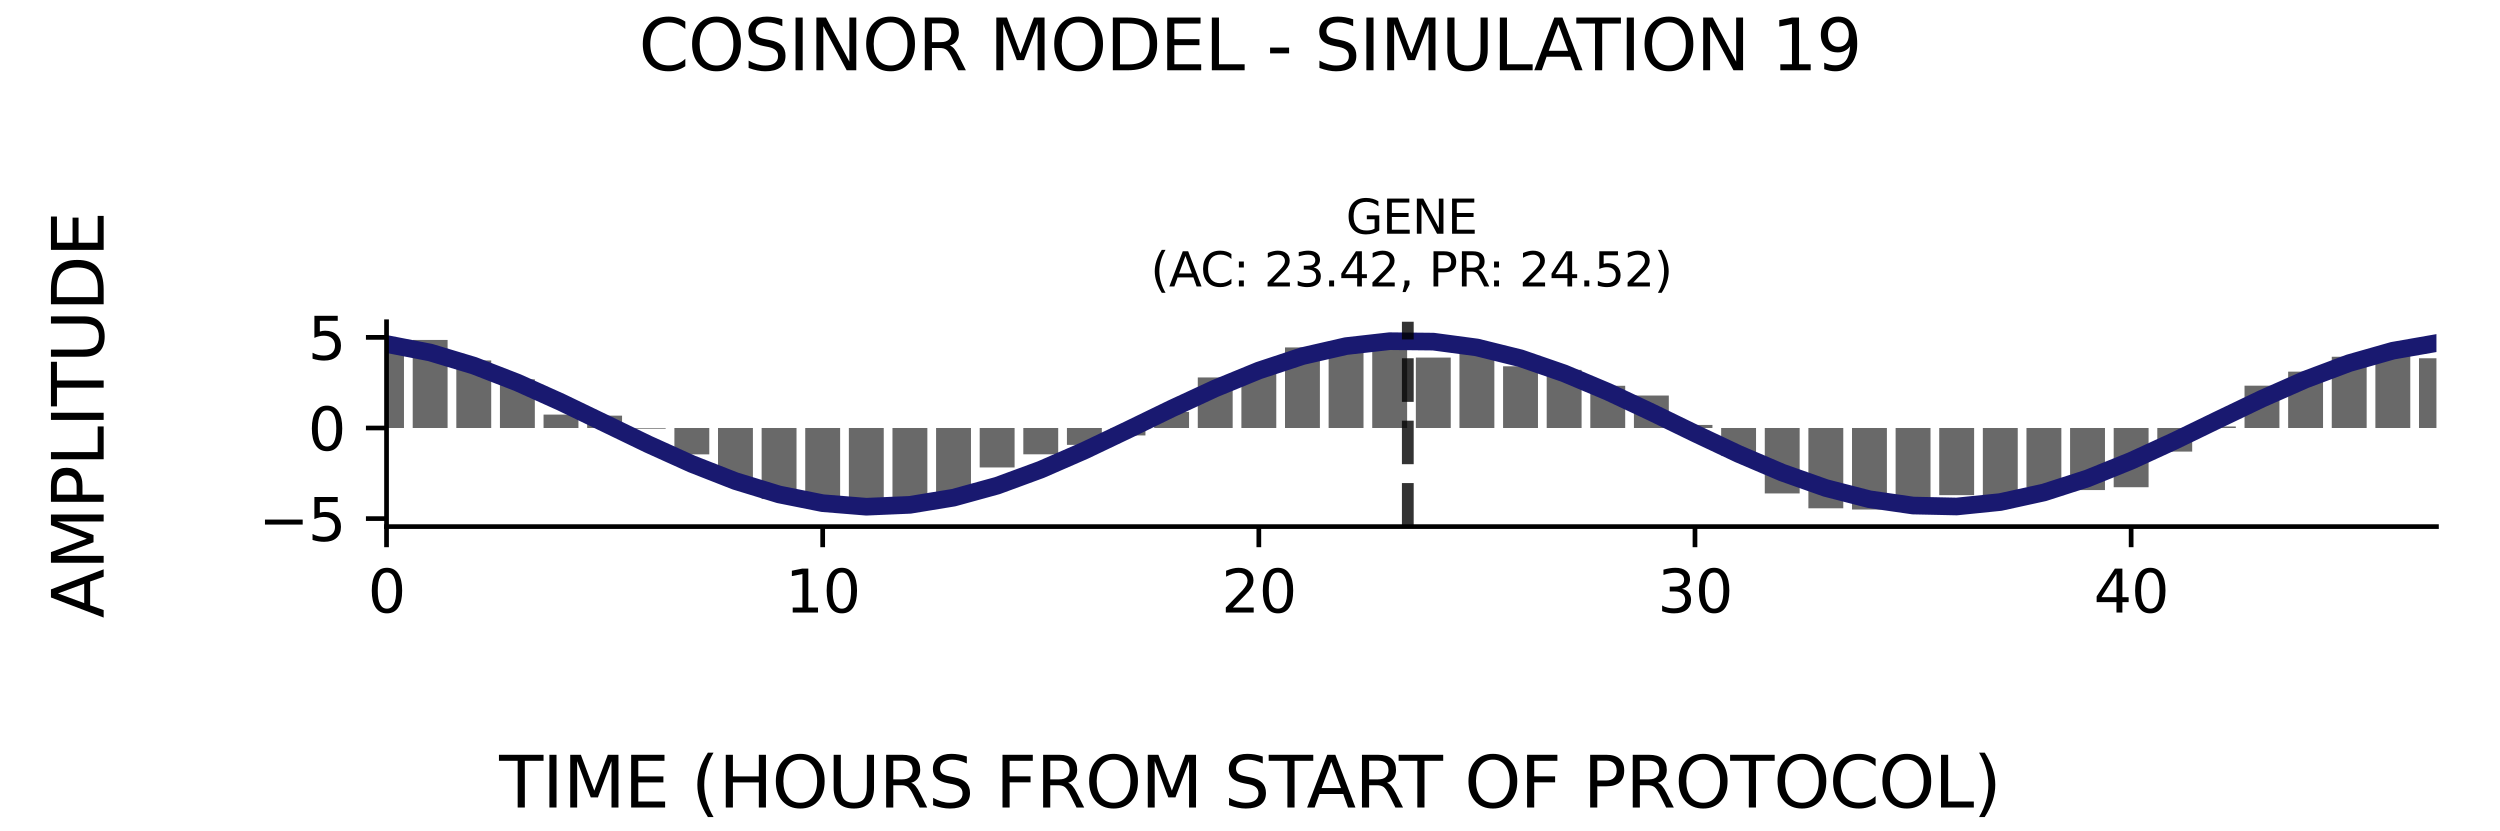 <?xml version="1.0" encoding="utf-8" standalone="no"?>
<!DOCTYPE svg PUBLIC "-//W3C//DTD SVG 1.1//EN"
  "http://www.w3.org/Graphics/SVG/1.1/DTD/svg11.dtd">
<svg xmlns:xlink="http://www.w3.org/1999/xlink" width="424.8pt" height="141.12pt" viewBox="0 0 424.8 141.12" xmlns="http://www.w3.org/2000/svg" version="1.1">
 <defs>
  <style type="text/css">*{stroke-linejoin: round; stroke-linecap: butt}</style>
 </defs>
 <g id="figure_1">
  <g id="patch_1">
   <path d="M 0 141.12 
L 424.8 141.12 
L 424.8 0 
L 0 0 
z
" style="fill: #ffffff"/>
  </g>
  <g id="axes_1">
   <g id="patch_2">
    <path d="M 65.68 89.48 
L 414 89.48 
L 414 54.672 
L 65.68 54.672 
z
" style="fill: #ffffff"/>
   </g>
   <g id="patch_3">
    <path d="M 62.716 72.725 
L 68.644 72.725 
L 68.644 59.509 
L 62.716 59.509 
z
" clip-path="url(#p667e92b879)" style="fill: #696969"/>
   </g>
   <g id="patch_4">
    <path d="M 70.127 72.725 
L 76.055 72.725 
L 76.055 57.762 
L 70.127 57.762 
z
" clip-path="url(#p667e92b879)" style="fill: #696969"/>
   </g>
   <g id="patch_5">
    <path d="M 77.538 72.725 
L 83.467 72.725 
L 83.467 61.246 
L 77.538 61.246 
z
" clip-path="url(#p667e92b879)" style="fill: #696969"/>
   </g>
   <g id="patch_6">
    <path d="M 84.949 72.725 
L 90.878 72.725 
L 90.878 64.453 
L 84.949 64.453 
z
" clip-path="url(#p667e92b879)" style="fill: #696969"/>
   </g>
   <g id="patch_7">
    <path d="M 92.36 72.725 
L 98.289 72.725 
L 98.289 70.448 
L 92.36 70.448 
z
" clip-path="url(#p667e92b879)" style="fill: #696969"/>
   </g>
   <g id="patch_8">
    <path d="M 99.771 72.725 
L 105.7 72.725 
L 105.7 70.627 
L 99.771 70.627 
z
" clip-path="url(#p667e92b879)" style="fill: #696969"/>
   </g>
   <g id="patch_9">
    <path d="M 107.182 72.725 
L 113.111 72.725 
L 113.111 72.845 
L 107.182 72.845 
z
" clip-path="url(#p667e92b879)" style="fill: #696969"/>
   </g>
   <g id="patch_10">
    <path d="M 114.593 72.725 
L 120.522 72.725 
L 120.522 77.205 
L 114.593 77.205 
z
" clip-path="url(#p667e92b879)" style="fill: #696969"/>
   </g>
   <g id="patch_11">
    <path d="M 122.004 72.725 
L 127.933 72.725 
L 127.933 81.95 
L 122.004 81.95 
z
" clip-path="url(#p667e92b879)" style="fill: #696969"/>
   </g>
   <g id="patch_12">
    <path d="M 129.415 72.725 
L 135.344 72.725 
L 135.344 84.794 
L 129.415 84.794 
z
" clip-path="url(#p667e92b879)" style="fill: #696969"/>
   </g>
   <g id="patch_13">
    <path d="M 136.826 72.725 
L 142.755 72.725 
L 142.755 85.337 
L 136.826 85.337 
z
" clip-path="url(#p667e92b879)" style="fill: #696969"/>
   </g>
   <g id="patch_14">
    <path d="M 144.237 72.725 
L 150.166 72.725 
L 150.166 86.416 
L 144.237 86.416 
z
" clip-path="url(#p667e92b879)" style="fill: #696969"/>
   </g>
   <g id="patch_15">
    <path d="M 151.648 72.725 
L 157.577 72.725 
L 157.577 85.937 
L 151.648 85.937 
z
" clip-path="url(#p667e92b879)" style="fill: #696969"/>
   </g>
   <g id="patch_16">
    <path d="M 159.059 72.725 
L 164.988 72.725 
L 164.988 84.342 
L 159.059 84.342 
z
" clip-path="url(#p667e92b879)" style="fill: #696969"/>
   </g>
   <g id="patch_17">
    <path d="M 166.47 72.725 
L 172.399 72.725 
L 172.399 79.43 
L 166.47 79.43 
z
" clip-path="url(#p667e92b879)" style="fill: #696969"/>
   </g>
   <g id="patch_18">
    <path d="M 173.882 72.725 
L 179.81 72.725 
L 179.81 77.196 
L 173.882 77.196 
z
" clip-path="url(#p667e92b879)" style="fill: #696969"/>
   </g>
   <g id="patch_19">
    <path d="M 181.293 72.725 
L 187.221 72.725 
L 187.221 75.594 
L 181.293 75.594 
z
" clip-path="url(#p667e92b879)" style="fill: #696969"/>
   </g>
   <g id="patch_20">
    <path d="M 188.704 72.725 
L 194.633 72.725 
L 194.633 73.988 
L 188.704 73.988 
z
" clip-path="url(#p667e92b879)" style="fill: #696969"/>
   </g>
   <g id="patch_21">
    <path d="M 196.115 72.725 
L 202.044 72.725 
L 202.044 69.99 
L 196.115 69.99 
z
" clip-path="url(#p667e92b879)" style="fill: #696969"/>
   </g>
   <g id="patch_22">
    <path d="M 203.526 72.725 
L 209.455 72.725 
L 209.455 64.136 
L 203.526 64.136 
z
" clip-path="url(#p667e92b879)" style="fill: #696969"/>
   </g>
   <g id="patch_23">
    <path d="M 210.937 72.725 
L 216.866 72.725 
L 216.866 63.115 
L 210.937 63.115 
z
" clip-path="url(#p667e92b879)" style="fill: #696969"/>
   </g>
   <g id="patch_24">
    <path d="M 218.348 72.725 
L 224.277 72.725 
L 224.277 59.036 
L 218.348 59.036 
z
" clip-path="url(#p667e92b879)" style="fill: #696969"/>
   </g>
   <g id="patch_25">
    <path d="M 225.759 72.725 
L 231.688 72.725 
L 231.688 59.924 
L 225.759 59.924 
z
" clip-path="url(#p667e92b879)" style="fill: #696969"/>
   </g>
   <g id="patch_26">
    <path d="M 233.17 72.725 
L 239.099 72.725 
L 239.099 57.573 
L 233.17 57.573 
z
" clip-path="url(#p667e92b879)" style="fill: #696969"/>
   </g>
   <g id="patch_27">
    <path d="M 240.581 72.725 
L 246.51 72.725 
L 246.51 60.759 
L 240.581 60.759 
z
" clip-path="url(#p667e92b879)" style="fill: #696969"/>
   </g>
   <g id="patch_28">
    <path d="M 247.992 72.725 
L 253.921 72.725 
L 253.921 59.794 
L 247.992 59.794 
z
" clip-path="url(#p667e92b879)" style="fill: #696969"/>
   </g>
   <g id="patch_29">
    <path d="M 255.403 72.725 
L 261.332 72.725 
L 261.332 62.241 
L 255.403 62.241 
z
" clip-path="url(#p667e92b879)" style="fill: #696969"/>
   </g>
   <g id="patch_30">
    <path d="M 262.814 72.725 
L 268.743 72.725 
L 268.743 62.851 
L 262.814 62.851 
z
" clip-path="url(#p667e92b879)" style="fill: #696969"/>
   </g>
   <g id="patch_31">
    <path d="M 270.225 72.725 
L 276.154 72.725 
L 276.154 65.552 
L 270.225 65.552 
z
" clip-path="url(#p667e92b879)" style="fill: #696969"/>
   </g>
   <g id="patch_32">
    <path d="M 277.636 72.725 
L 283.565 72.725 
L 283.565 67.208 
L 277.636 67.208 
z
" clip-path="url(#p667e92b879)" style="fill: #696969"/>
   </g>
   <g id="patch_33">
    <path d="M 285.047 72.725 
L 290.976 72.725 
L 290.976 72.206 
L 285.047 72.206 
z
" clip-path="url(#p667e92b879)" style="fill: #696969"/>
   </g>
   <g id="patch_34">
    <path d="M 292.459 72.725 
L 298.387 72.725 
L 298.387 77.416 
L 292.459 77.416 
z
" clip-path="url(#p667e92b879)" style="fill: #696969"/>
   </g>
   <g id="patch_35">
    <path d="M 299.87 72.725 
L 305.798 72.725 
L 305.798 83.845 
L 299.87 83.845 
z
" clip-path="url(#p667e92b879)" style="fill: #696969"/>
   </g>
   <g id="patch_36">
    <path d="M 307.281 72.725 
L 313.21 72.725 
L 313.21 86.37 
L 307.281 86.37 
z
" clip-path="url(#p667e92b879)" style="fill: #696969"/>
   </g>
   <g id="patch_37">
    <path d="M 314.692 72.725 
L 320.621 72.725 
L 320.621 86.579 
L 314.692 86.579 
z
" clip-path="url(#p667e92b879)" style="fill: #696969"/>
   </g>
   <g id="patch_38">
    <path d="M 322.103 72.725 
L 328.032 72.725 
L 328.032 86.193 
L 322.103 86.193 
z
" clip-path="url(#p667e92b879)" style="fill: #696969"/>
   </g>
   <g id="patch_39">
    <path d="M 329.514 72.725 
L 335.443 72.725 
L 335.443 84.135 
L 329.514 84.135 
z
" clip-path="url(#p667e92b879)" style="fill: #696969"/>
   </g>
   <g id="patch_40">
    <path d="M 336.925 72.725 
L 342.854 72.725 
L 342.854 84.196 
L 336.925 84.196 
z
" clip-path="url(#p667e92b879)" style="fill: #696969"/>
   </g>
   <g id="patch_41">
    <path d="M 344.336 72.725 
L 350.265 72.725 
L 350.265 82.827 
L 344.336 82.827 
z
" clip-path="url(#p667e92b879)" style="fill: #696969"/>
   </g>
   <g id="patch_42">
    <path d="M 351.747 72.725 
L 357.676 72.725 
L 357.676 83.272 
L 351.747 83.272 
z
" clip-path="url(#p667e92b879)" style="fill: #696969"/>
   </g>
   <g id="patch_43">
    <path d="M 359.158 72.725 
L 365.087 72.725 
L 365.087 82.789 
L 359.158 82.789 
z
" clip-path="url(#p667e92b879)" style="fill: #696969"/>
   </g>
   <g id="patch_44">
    <path d="M 366.569 72.725 
L 372.498 72.725 
L 372.498 76.735 
L 366.569 76.735 
z
" clip-path="url(#p667e92b879)" style="fill: #696969"/>
   </g>
   <g id="patch_45">
    <path d="M 373.98 72.725 
L 379.909 72.725 
L 379.909 72.469 
L 373.98 72.469 
z
" clip-path="url(#p667e92b879)" style="fill: #696969"/>
   </g>
   <g id="patch_46">
    <path d="M 381.391 72.725 
L 387.32 72.725 
L 387.32 65.535 
L 381.391 65.535 
z
" clip-path="url(#p667e92b879)" style="fill: #696969"/>
   </g>
   <g id="patch_47">
    <path d="M 388.802 72.725 
L 394.731 72.725 
L 394.731 63.15 
L 388.802 63.15 
z
" clip-path="url(#p667e92b879)" style="fill: #696969"/>
   </g>
   <g id="patch_48">
    <path d="M 396.213 72.725 
L 402.142 72.725 
L 402.142 60.621 
L 396.213 60.621 
z
" clip-path="url(#p667e92b879)" style="fill: #696969"/>
   </g>
   <g id="patch_49">
    <path d="M 403.625 72.725 
L 409.553 72.725 
L 409.553 60.324 
L 403.625 60.324 
z
" clip-path="url(#p667e92b879)" style="fill: #696969"/>
   </g>
   <g id="patch_50">
    <path d="M 411.036 72.725 
L 416.964 72.725 
L 416.964 60.877 
L 411.036 60.877 
z
" clip-path="url(#p667e92b879)" style="fill: #696969"/>
   </g>
   <g id="matplotlib.axis_1">
    <g id="xtick_1">
     <g id="line2d_1">
      <defs>
       <path id="m4fd80a7d48" d="M 0 0 
L 0 3.5 
" style="stroke: #000000; stroke-width: 0.8"/>
      </defs>
      <g>
       <use xlink:href="#m4fd80a7d48" x="65.68" y="89.48" style="stroke: #000000; stroke-width: 0.8"/>
      </g>
     </g>
     <g id="text_1">
      <!-- 0 -->
      <g transform="translate(62.499 104.078) scale(0.1 -0.1)">
       <defs>
        <path id="DejaVuSans-30" d="M 2034 4250 
Q 1547 4250 1301 3770 
Q 1056 3291 1056 2328 
Q 1056 1369 1301 889 
Q 1547 409 2034 409 
Q 2525 409 2770 889 
Q 3016 1369 3016 2328 
Q 3016 3291 2770 3770 
Q 2525 4250 2034 4250 
z
M 2034 4750 
Q 2819 4750 3233 4129 
Q 3647 3509 3647 2328 
Q 3647 1150 3233 529 
Q 2819 -91 2034 -91 
Q 1250 -91 836 529 
Q 422 1150 422 2328 
Q 422 3509 836 4129 
Q 1250 4750 2034 4750 
z
" transform="scale(0.016)"/>
       </defs>
       <use xlink:href="#DejaVuSans-30"/>
      </g>
     </g>
    </g>
    <g id="xtick_2">
     <g id="line2d_2">
      <g>
       <use xlink:href="#m4fd80a7d48" x="139.791" y="89.48" style="stroke: #000000; stroke-width: 0.8"/>
      </g>
     </g>
     <g id="text_2">
      <!-- 10 -->
      <g transform="translate(133.428 104.078) scale(0.1 -0.1)">
       <defs>
        <path id="DejaVuSans-31" d="M 794 531 
L 1825 531 
L 1825 4091 
L 703 3866 
L 703 4441 
L 1819 4666 
L 2450 4666 
L 2450 531 
L 3481 531 
L 3481 0 
L 794 0 
L 794 531 
z
" transform="scale(0.016)"/>
       </defs>
       <use xlink:href="#DejaVuSans-31"/>
       <use xlink:href="#DejaVuSans-30" x="63.623"/>
      </g>
     </g>
    </g>
    <g id="xtick_3">
     <g id="line2d_3">
      <g>
       <use xlink:href="#m4fd80a7d48" x="213.901" y="89.48" style="stroke: #000000; stroke-width: 0.8"/>
      </g>
     </g>
     <g id="text_3">
      <!-- 20 -->
      <g transform="translate(207.539 104.078) scale(0.1 -0.1)">
       <defs>
        <path id="DejaVuSans-32" d="M 1228 531 
L 3431 531 
L 3431 0 
L 469 0 
L 469 531 
Q 828 903 1448 1529 
Q 2069 2156 2228 2338 
Q 2531 2678 2651 2914 
Q 2772 3150 2772 3378 
Q 2772 3750 2511 3984 
Q 2250 4219 1831 4219 
Q 1534 4219 1204 4116 
Q 875 4013 500 3803 
L 500 4441 
Q 881 4594 1212 4672 
Q 1544 4750 1819 4750 
Q 2544 4750 2975 4387 
Q 3406 4025 3406 3419 
Q 3406 3131 3298 2873 
Q 3191 2616 2906 2266 
Q 2828 2175 2409 1742 
Q 1991 1309 1228 531 
z
" transform="scale(0.016)"/>
       </defs>
       <use xlink:href="#DejaVuSans-32"/>
       <use xlink:href="#DejaVuSans-30" x="63.623"/>
      </g>
     </g>
    </g>
    <g id="xtick_4">
     <g id="line2d_4">
      <g>
       <use xlink:href="#m4fd80a7d48" x="288.012" y="89.48" style="stroke: #000000; stroke-width: 0.8"/>
      </g>
     </g>
     <g id="text_4">
      <!-- 30 -->
      <g transform="translate(281.649 104.078) scale(0.1 -0.1)">
       <defs>
        <path id="DejaVuSans-33" d="M 2597 2516 
Q 3050 2419 3304 2112 
Q 3559 1806 3559 1356 
Q 3559 666 3084 287 
Q 2609 -91 1734 -91 
Q 1441 -91 1130 -33 
Q 819 25 488 141 
L 488 750 
Q 750 597 1062 519 
Q 1375 441 1716 441 
Q 2309 441 2620 675 
Q 2931 909 2931 1356 
Q 2931 1769 2642 2001 
Q 2353 2234 1838 2234 
L 1294 2234 
L 1294 2753 
L 1863 2753 
Q 2328 2753 2575 2939 
Q 2822 3125 2822 3475 
Q 2822 3834 2567 4026 
Q 2313 4219 1838 4219 
Q 1578 4219 1281 4162 
Q 984 4106 628 3988 
L 628 4550 
Q 988 4650 1302 4700 
Q 1616 4750 1894 4750 
Q 2613 4750 3031 4423 
Q 3450 4097 3450 3541 
Q 3450 3153 3228 2886 
Q 3006 2619 2597 2516 
z
" transform="scale(0.016)"/>
       </defs>
       <use xlink:href="#DejaVuSans-33"/>
       <use xlink:href="#DejaVuSans-30" x="63.623"/>
      </g>
     </g>
    </g>
    <g id="xtick_5">
     <g id="line2d_5">
      <g>
       <use xlink:href="#m4fd80a7d48" x="362.123" y="89.48" style="stroke: #000000; stroke-width: 0.8"/>
      </g>
     </g>
     <g id="text_5">
      <!-- 40 -->
      <g transform="translate(355.76 104.078) scale(0.1 -0.1)">
       <defs>
        <path id="DejaVuSans-34" d="M 2419 4116 
L 825 1625 
L 2419 1625 
L 2419 4116 
z
M 2253 4666 
L 3047 4666 
L 3047 1625 
L 3713 1625 
L 3713 1100 
L 3047 1100 
L 3047 0 
L 2419 0 
L 2419 1100 
L 313 1100 
L 313 1709 
L 2253 4666 
z
" transform="scale(0.016)"/>
       </defs>
       <use xlink:href="#DejaVuSans-34"/>
       <use xlink:href="#DejaVuSans-30" x="63.623"/>
      </g>
     </g>
    </g>
   </g>
   <g id="matplotlib.axis_2">
    <g id="ytick_1">
     <g id="line2d_6">
      <defs>
       <path id="m0a02d55f84" d="M 0 0 
L -3.5 0 
" style="stroke: #000000; stroke-width: 0.8"/>
      </defs>
      <g>
       <use xlink:href="#m0a02d55f84" x="65.68" y="88.122" style="stroke: #000000; stroke-width: 0.8"/>
      </g>
     </g>
     <g id="text_6">
      <!-- −5 -->
      <g transform="translate(43.938 91.921) scale(0.1 -0.1)">
       <defs>
        <path id="DejaVuSans-2212" d="M 678 2272 
L 4684 2272 
L 4684 1741 
L 678 1741 
L 678 2272 
z
" transform="scale(0.016)"/>
        <path id="DejaVuSans-35" d="M 691 4666 
L 3169 4666 
L 3169 4134 
L 1269 4134 
L 1269 2991 
Q 1406 3038 1543 3061 
Q 1681 3084 1819 3084 
Q 2600 3084 3056 2656 
Q 3513 2228 3513 1497 
Q 3513 744 3044 326 
Q 2575 -91 1722 -91 
Q 1428 -91 1123 -41 
Q 819 9 494 109 
L 494 744 
Q 775 591 1075 516 
Q 1375 441 1709 441 
Q 2250 441 2565 725 
Q 2881 1009 2881 1497 
Q 2881 1984 2565 2268 
Q 2250 2553 1709 2553 
Q 1456 2553 1204 2497 
Q 953 2441 691 2322 
L 691 4666 
z
" transform="scale(0.016)"/>
       </defs>
       <use xlink:href="#DejaVuSans-2212"/>
       <use xlink:href="#DejaVuSans-35" x="83.789"/>
      </g>
     </g>
    </g>
    <g id="ytick_2">
     <g id="line2d_7">
      <g>
       <use xlink:href="#m0a02d55f84" x="65.68" y="72.725" style="stroke: #000000; stroke-width: 0.8"/>
      </g>
     </g>
     <g id="text_7">
      <!-- 0 -->
      <g transform="translate(52.318 76.524) scale(0.1 -0.1)">
       <use xlink:href="#DejaVuSans-30"/>
      </g>
     </g>
    </g>
    <g id="ytick_3">
     <g id="line2d_8">
      <g>
       <use xlink:href="#m0a02d55f84" x="65.68" y="57.328" style="stroke: #000000; stroke-width: 0.8"/>
      </g>
     </g>
     <g id="text_8">
      <!-- 5 -->
      <g transform="translate(52.318 61.127) scale(0.1 -0.1)">
       <use xlink:href="#DejaVuSans-35"/>
      </g>
     </g>
    </g>
   </g>
   <g id="line2d_9">
    <path d="M 65.68 58.454 
L 73.091 59.895 
L 80.502 62.127 
L 87.913 65.004 
L 95.324 68.337 
L 102.735 71.91 
L 110.146 75.49 
L 117.557 78.841 
L 124.969 81.746 
L 132.38 84.015 
L 139.791 85.499 
L 147.202 86.102 
L 154.613 85.784 
L 162.024 84.566 
L 169.435 82.528 
L 176.846 79.802 
L 184.257 76.567 
L 191.668 73.034 
L 199.079 69.434 
L 206.49 66.001 
L 213.901 62.96 
L 221.312 60.51 
L 228.723 58.811 
L 236.134 57.972 
L 243.546 58.05 
L 250.957 59.04 
L 258.368 60.875 
L 265.779 63.438 
L 273.19 66.56 
L 280.601 70.037 
L 288.012 73.642 
L 295.423 77.141 
L 302.834 80.304 
L 310.245 82.925 
L 317.656 84.832 
L 325.067 85.902 
L 332.478 86.064 
L 339.889 85.308 
L 347.3 83.683 
L 354.711 81.295 
L 362.123 78.3 
L 369.534 74.894 
L 376.945 71.3 
L 384.356 67.751 
L 391.767 64.48 
L 399.178 61.7 
L 406.589 59.593 
L 414 58.296 
" clip-path="url(#p667e92b879)" style="fill: none; stroke: #191970; stroke-width: 3; stroke-linecap: square"/>
   </g>
   <g id="line2d_10">
    <path d="M 239.214 89.48 
L 239.214 54.672 
" clip-path="url(#p667e92b879)" style="fill: none; stroke-dasharray: 7.4,3.2; stroke-dashoffset: 0; stroke: #000000; stroke-opacity: 0.8; stroke-width: 2"/>
   </g>
   <g id="patch_51">
    <path d="M 65.68 89.48 
L 65.68 54.672 
" style="fill: none; stroke: #000000; stroke-width: 0.8; stroke-linejoin: miter; stroke-linecap: square"/>
   </g>
   <g id="patch_52">
    <path d="M 65.68 89.48 
L 414 89.48 
" style="fill: none; stroke: #000000; stroke-width: 0.8; stroke-linejoin: miter; stroke-linecap: square"/>
   </g>
   <g id="text_9">
    <!-- GENE -->
    <g transform="translate(228.693 39.714) scale(0.08 -0.08)">
     <defs>
      <path id="DejaVuSans-47" d="M 3809 666 
L 3809 1919 
L 2778 1919 
L 2778 2438 
L 4434 2438 
L 4434 434 
Q 4069 175 3628 42 
Q 3188 -91 2688 -91 
Q 1594 -91 976 548 
Q 359 1188 359 2328 
Q 359 3472 976 4111 
Q 1594 4750 2688 4750 
Q 3144 4750 3555 4637 
Q 3966 4525 4313 4306 
L 4313 3634 
Q 3963 3931 3569 4081 
Q 3175 4231 2741 4231 
Q 1884 4231 1454 3753 
Q 1025 3275 1025 2328 
Q 1025 1384 1454 906 
Q 1884 428 2741 428 
Q 3075 428 3337 486 
Q 3600 544 3809 666 
z
" transform="scale(0.016)"/>
      <path id="DejaVuSans-45" d="M 628 4666 
L 3578 4666 
L 3578 4134 
L 1259 4134 
L 1259 2753 
L 3481 2753 
L 3481 2222 
L 1259 2222 
L 1259 531 
L 3634 531 
L 3634 0 
L 628 0 
L 628 4666 
z
" transform="scale(0.016)"/>
      <path id="DejaVuSans-4e" d="M 628 4666 
L 1478 4666 
L 3547 763 
L 3547 4666 
L 4159 4666 
L 4159 0 
L 3309 0 
L 1241 3903 
L 1241 0 
L 628 0 
L 628 4666 
z
" transform="scale(0.016)"/>
     </defs>
     <use xlink:href="#DejaVuSans-47"/>
     <use xlink:href="#DejaVuSans-45" x="77.49"/>
     <use xlink:href="#DejaVuSans-4e" x="140.674"/>
     <use xlink:href="#DejaVuSans-45" x="215.479"/>
    </g>
    <!-- (AC: 23.42, PR: 24.52) -->
    <g transform="translate(195.511 48.672) scale(0.08 -0.08)">
     <defs>
      <path id="DejaVuSans-28" d="M 1984 4856 
Q 1566 4138 1362 3434 
Q 1159 2731 1159 2009 
Q 1159 1288 1364 580 
Q 1569 -128 1984 -844 
L 1484 -844 
Q 1016 -109 783 600 
Q 550 1309 550 2009 
Q 550 2706 781 3412 
Q 1013 4119 1484 4856 
L 1984 4856 
z
" transform="scale(0.016)"/>
      <path id="DejaVuSans-41" d="M 2188 4044 
L 1331 1722 
L 3047 1722 
L 2188 4044 
z
M 1831 4666 
L 2547 4666 
L 4325 0 
L 3669 0 
L 3244 1197 
L 1141 1197 
L 716 0 
L 50 0 
L 1831 4666 
z
" transform="scale(0.016)"/>
      <path id="DejaVuSans-43" d="M 4122 4306 
L 4122 3641 
Q 3803 3938 3442 4084 
Q 3081 4231 2675 4231 
Q 1875 4231 1450 3742 
Q 1025 3253 1025 2328 
Q 1025 1406 1450 917 
Q 1875 428 2675 428 
Q 3081 428 3442 575 
Q 3803 722 4122 1019 
L 4122 359 
Q 3791 134 3420 21 
Q 3050 -91 2638 -91 
Q 1578 -91 968 557 
Q 359 1206 359 2328 
Q 359 3453 968 4101 
Q 1578 4750 2638 4750 
Q 3056 4750 3426 4639 
Q 3797 4528 4122 4306 
z
" transform="scale(0.016)"/>
      <path id="DejaVuSans-3a" d="M 750 794 
L 1409 794 
L 1409 0 
L 750 0 
L 750 794 
z
M 750 3309 
L 1409 3309 
L 1409 2516 
L 750 2516 
L 750 3309 
z
" transform="scale(0.016)"/>
      <path id="DejaVuSans-20" transform="scale(0.016)"/>
      <path id="DejaVuSans-2e" d="M 684 794 
L 1344 794 
L 1344 0 
L 684 0 
L 684 794 
z
" transform="scale(0.016)"/>
      <path id="DejaVuSans-2c" d="M 750 794 
L 1409 794 
L 1409 256 
L 897 -744 
L 494 -744 
L 750 256 
L 750 794 
z
" transform="scale(0.016)"/>
      <path id="DejaVuSans-50" d="M 1259 4147 
L 1259 2394 
L 2053 2394 
Q 2494 2394 2734 2622 
Q 2975 2850 2975 3272 
Q 2975 3691 2734 3919 
Q 2494 4147 2053 4147 
L 1259 4147 
z
M 628 4666 
L 2053 4666 
Q 2838 4666 3239 4311 
Q 3641 3956 3641 3272 
Q 3641 2581 3239 2228 
Q 2838 1875 2053 1875 
L 1259 1875 
L 1259 0 
L 628 0 
L 628 4666 
z
" transform="scale(0.016)"/>
      <path id="DejaVuSans-52" d="M 2841 2188 
Q 3044 2119 3236 1894 
Q 3428 1669 3622 1275 
L 4263 0 
L 3584 0 
L 2988 1197 
Q 2756 1666 2539 1819 
Q 2322 1972 1947 1972 
L 1259 1972 
L 1259 0 
L 628 0 
L 628 4666 
L 2053 4666 
Q 2853 4666 3247 4331 
Q 3641 3997 3641 3322 
Q 3641 2881 3436 2590 
Q 3231 2300 2841 2188 
z
M 1259 4147 
L 1259 2491 
L 2053 2491 
Q 2509 2491 2742 2702 
Q 2975 2913 2975 3322 
Q 2975 3731 2742 3939 
Q 2509 4147 2053 4147 
L 1259 4147 
z
" transform="scale(0.016)"/>
      <path id="DejaVuSans-29" d="M 513 4856 
L 1013 4856 
Q 1481 4119 1714 3412 
Q 1947 2706 1947 2009 
Q 1947 1309 1714 600 
Q 1481 -109 1013 -844 
L 513 -844 
Q 928 -128 1133 580 
Q 1338 1288 1338 2009 
Q 1338 2731 1133 3434 
Q 928 4138 513 4856 
z
" transform="scale(0.016)"/>
     </defs>
     <use xlink:href="#DejaVuSans-28"/>
     <use xlink:href="#DejaVuSans-41" x="39.014"/>
     <use xlink:href="#DejaVuSans-43" x="105.672"/>
     <use xlink:href="#DejaVuSans-3a" x="175.496"/>
     <use xlink:href="#DejaVuSans-20" x="209.188"/>
     <use xlink:href="#DejaVuSans-32" x="240.975"/>
     <use xlink:href="#DejaVuSans-33" x="304.598"/>
     <use xlink:href="#DejaVuSans-2e" x="368.221"/>
     <use xlink:href="#DejaVuSans-34" x="400.008"/>
     <use xlink:href="#DejaVuSans-32" x="463.631"/>
     <use xlink:href="#DejaVuSans-2c" x="527.254"/>
     <use xlink:href="#DejaVuSans-20" x="559.041"/>
     <use xlink:href="#DejaVuSans-50" x="590.828"/>
     <use xlink:href="#DejaVuSans-52" x="651.131"/>
     <use xlink:href="#DejaVuSans-3a" x="717.488"/>
     <use xlink:href="#DejaVuSans-20" x="751.18"/>
     <use xlink:href="#DejaVuSans-32" x="782.967"/>
     <use xlink:href="#DejaVuSans-34" x="846.59"/>
     <use xlink:href="#DejaVuSans-2e" x="910.213"/>
     <use xlink:href="#DejaVuSans-35" x="942"/>
     <use xlink:href="#DejaVuSans-32" x="1005.623"/>
     <use xlink:href="#DejaVuSans-29" x="1069.246"/>
    </g>
   </g>
  </g>
  <g id="text_10">
   <!-- COSINOR MODEL - SIMULATION 19 -->
   <g transform="translate(108.534 11.941) scale(0.12 -0.12)">
    <defs>
     <path id="DejaVuSans-4f" d="M 2522 4238 
Q 1834 4238 1429 3725 
Q 1025 3213 1025 2328 
Q 1025 1447 1429 934 
Q 1834 422 2522 422 
Q 3209 422 3611 934 
Q 4013 1447 4013 2328 
Q 4013 3213 3611 3725 
Q 3209 4238 2522 4238 
z
M 2522 4750 
Q 3503 4750 4090 4092 
Q 4678 3434 4678 2328 
Q 4678 1225 4090 567 
Q 3503 -91 2522 -91 
Q 1538 -91 948 565 
Q 359 1222 359 2328 
Q 359 3434 948 4092 
Q 1538 4750 2522 4750 
z
" transform="scale(0.016)"/>
     <path id="DejaVuSans-53" d="M 3425 4513 
L 3425 3897 
Q 3066 4069 2747 4153 
Q 2428 4238 2131 4238 
Q 1616 4238 1336 4038 
Q 1056 3838 1056 3469 
Q 1056 3159 1242 3001 
Q 1428 2844 1947 2747 
L 2328 2669 
Q 3034 2534 3370 2195 
Q 3706 1856 3706 1288 
Q 3706 609 3251 259 
Q 2797 -91 1919 -91 
Q 1588 -91 1214 -16 
Q 841 59 441 206 
L 441 856 
Q 825 641 1194 531 
Q 1563 422 1919 422 
Q 2459 422 2753 634 
Q 3047 847 3047 1241 
Q 3047 1584 2836 1778 
Q 2625 1972 2144 2069 
L 1759 2144 
Q 1053 2284 737 2584 
Q 422 2884 422 3419 
Q 422 4038 858 4394 
Q 1294 4750 2059 4750 
Q 2388 4750 2728 4690 
Q 3069 4631 3425 4513 
z
" transform="scale(0.016)"/>
     <path id="DejaVuSans-49" d="M 628 4666 
L 1259 4666 
L 1259 0 
L 628 0 
L 628 4666 
z
" transform="scale(0.016)"/>
     <path id="DejaVuSans-4d" d="M 628 4666 
L 1569 4666 
L 2759 1491 
L 3956 4666 
L 4897 4666 
L 4897 0 
L 4281 0 
L 4281 4097 
L 3078 897 
L 2444 897 
L 1241 4097 
L 1241 0 
L 628 0 
L 628 4666 
z
" transform="scale(0.016)"/>
     <path id="DejaVuSans-44" d="M 1259 4147 
L 1259 519 
L 2022 519 
Q 2988 519 3436 956 
Q 3884 1394 3884 2338 
Q 3884 3275 3436 3711 
Q 2988 4147 2022 4147 
L 1259 4147 
z
M 628 4666 
L 1925 4666 
Q 3281 4666 3915 4102 
Q 4550 3538 4550 2338 
Q 4550 1131 3912 565 
Q 3275 0 1925 0 
L 628 0 
L 628 4666 
z
" transform="scale(0.016)"/>
     <path id="DejaVuSans-4c" d="M 628 4666 
L 1259 4666 
L 1259 531 
L 3531 531 
L 3531 0 
L 628 0 
L 628 4666 
z
" transform="scale(0.016)"/>
     <path id="DejaVuSans-2d" d="M 313 2009 
L 1997 2009 
L 1997 1497 
L 313 1497 
L 313 2009 
z
" transform="scale(0.016)"/>
     <path id="DejaVuSans-55" d="M 556 4666 
L 1191 4666 
L 1191 1831 
Q 1191 1081 1462 751 
Q 1734 422 2344 422 
Q 2950 422 3222 751 
Q 3494 1081 3494 1831 
L 3494 4666 
L 4128 4666 
L 4128 1753 
Q 4128 841 3676 375 
Q 3225 -91 2344 -91 
Q 1459 -91 1007 375 
Q 556 841 556 1753 
L 556 4666 
z
" transform="scale(0.016)"/>
     <path id="DejaVuSans-54" d="M -19 4666 
L 3928 4666 
L 3928 4134 
L 2272 4134 
L 2272 0 
L 1638 0 
L 1638 4134 
L -19 4134 
L -19 4666 
z
" transform="scale(0.016)"/>
     <path id="DejaVuSans-39" d="M 703 97 
L 703 672 
Q 941 559 1184 500 
Q 1428 441 1663 441 
Q 2288 441 2617 861 
Q 2947 1281 2994 2138 
Q 2813 1869 2534 1725 
Q 2256 1581 1919 1581 
Q 1219 1581 811 2004 
Q 403 2428 403 3163 
Q 403 3881 828 4315 
Q 1253 4750 1959 4750 
Q 2769 4750 3195 4129 
Q 3622 3509 3622 2328 
Q 3622 1225 3098 567 
Q 2575 -91 1691 -91 
Q 1453 -91 1209 -44 
Q 966 3 703 97 
z
M 1959 2075 
Q 2384 2075 2632 2365 
Q 2881 2656 2881 3163 
Q 2881 3666 2632 3958 
Q 2384 4250 1959 4250 
Q 1534 4250 1286 3958 
Q 1038 3666 1038 3163 
Q 1038 2656 1286 2365 
Q 1534 2075 1959 2075 
z
" transform="scale(0.016)"/>
    </defs>
    <use xlink:href="#DejaVuSans-43"/>
    <use xlink:href="#DejaVuSans-4f" x="69.824"/>
    <use xlink:href="#DejaVuSans-53" x="148.535"/>
    <use xlink:href="#DejaVuSans-49" x="212.012"/>
    <use xlink:href="#DejaVuSans-4e" x="241.504"/>
    <use xlink:href="#DejaVuSans-4f" x="316.309"/>
    <use xlink:href="#DejaVuSans-52" x="395.02"/>
    <use xlink:href="#DejaVuSans-20" x="464.502"/>
    <use xlink:href="#DejaVuSans-4d" x="496.289"/>
    <use xlink:href="#DejaVuSans-4f" x="582.568"/>
    <use xlink:href="#DejaVuSans-44" x="661.279"/>
    <use xlink:href="#DejaVuSans-45" x="738.281"/>
    <use xlink:href="#DejaVuSans-4c" x="801.465"/>
    <use xlink:href="#DejaVuSans-20" x="857.178"/>
    <use xlink:href="#DejaVuSans-2d" x="888.965"/>
    <use xlink:href="#DejaVuSans-20" x="925.049"/>
    <use xlink:href="#DejaVuSans-53" x="956.836"/>
    <use xlink:href="#DejaVuSans-49" x="1020.312"/>
    <use xlink:href="#DejaVuSans-4d" x="1049.805"/>
    <use xlink:href="#DejaVuSans-55" x="1136.084"/>
    <use xlink:href="#DejaVuSans-4c" x="1209.277"/>
    <use xlink:href="#DejaVuSans-41" x="1267.24"/>
    <use xlink:href="#DejaVuSans-54" x="1327.898"/>
    <use xlink:href="#DejaVuSans-49" x="1388.982"/>
    <use xlink:href="#DejaVuSans-4f" x="1418.475"/>
    <use xlink:href="#DejaVuSans-4e" x="1497.186"/>
    <use xlink:href="#DejaVuSans-20" x="1571.99"/>
    <use xlink:href="#DejaVuSans-31" x="1603.777"/>
    <use xlink:href="#DejaVuSans-39" x="1667.4"/>
   </g>
  </g>
  <g id="text_11">
   <!-- TIME (HOURS FROM START OF PROTOCOL) -->
   <g transform="translate(84.817 137.213) scale(0.12 -0.12)">
    <defs>
     <path id="DejaVuSans-48" d="M 628 4666 
L 1259 4666 
L 1259 2753 
L 3553 2753 
L 3553 4666 
L 4184 4666 
L 4184 0 
L 3553 0 
L 3553 2222 
L 1259 2222 
L 1259 0 
L 628 0 
L 628 4666 
z
" transform="scale(0.016)"/>
     <path id="DejaVuSans-46" d="M 628 4666 
L 3309 4666 
L 3309 4134 
L 1259 4134 
L 1259 2759 
L 3109 2759 
L 3109 2228 
L 1259 2228 
L 1259 0 
L 628 0 
L 628 4666 
z
" transform="scale(0.016)"/>
    </defs>
    <use xlink:href="#DejaVuSans-54"/>
    <use xlink:href="#DejaVuSans-49" x="61.084"/>
    <use xlink:href="#DejaVuSans-4d" x="90.576"/>
    <use xlink:href="#DejaVuSans-45" x="176.855"/>
    <use xlink:href="#DejaVuSans-20" x="240.039"/>
    <use xlink:href="#DejaVuSans-28" x="271.826"/>
    <use xlink:href="#DejaVuSans-48" x="310.84"/>
    <use xlink:href="#DejaVuSans-4f" x="386.035"/>
    <use xlink:href="#DejaVuSans-55" x="464.746"/>
    <use xlink:href="#DejaVuSans-52" x="537.939"/>
    <use xlink:href="#DejaVuSans-53" x="607.422"/>
    <use xlink:href="#DejaVuSans-20" x="670.898"/>
    <use xlink:href="#DejaVuSans-46" x="702.686"/>
    <use xlink:href="#DejaVuSans-52" x="760.205"/>
    <use xlink:href="#DejaVuSans-4f" x="829.688"/>
    <use xlink:href="#DejaVuSans-4d" x="908.398"/>
    <use xlink:href="#DejaVuSans-20" x="994.678"/>
    <use xlink:href="#DejaVuSans-53" x="1026.465"/>
    <use xlink:href="#DejaVuSans-54" x="1089.941"/>
    <use xlink:href="#DejaVuSans-41" x="1143.275"/>
    <use xlink:href="#DejaVuSans-52" x="1211.684"/>
    <use xlink:href="#DejaVuSans-54" x="1273.916"/>
    <use xlink:href="#DejaVuSans-20" x="1335"/>
    <use xlink:href="#DejaVuSans-4f" x="1366.787"/>
    <use xlink:href="#DejaVuSans-46" x="1445.498"/>
    <use xlink:href="#DejaVuSans-20" x="1503.018"/>
    <use xlink:href="#DejaVuSans-50" x="1534.805"/>
    <use xlink:href="#DejaVuSans-52" x="1595.107"/>
    <use xlink:href="#DejaVuSans-4f" x="1664.59"/>
    <use xlink:href="#DejaVuSans-54" x="1743.301"/>
    <use xlink:href="#DejaVuSans-4f" x="1804.385"/>
    <use xlink:href="#DejaVuSans-43" x="1883.096"/>
    <use xlink:href="#DejaVuSans-4f" x="1952.92"/>
    <use xlink:href="#DejaVuSans-4c" x="2031.631"/>
    <use xlink:href="#DejaVuSans-29" x="2087.344"/>
   </g>
  </g>
  <g id="text_12">
   <!-- AMPLITUDE -->
   <g transform="translate(17.614 105.039) rotate(-90) scale(0.12 -0.12)">
    <use xlink:href="#DejaVuSans-41"/>
    <use xlink:href="#DejaVuSans-4d" x="68.408"/>
    <use xlink:href="#DejaVuSans-50" x="154.688"/>
    <use xlink:href="#DejaVuSans-4c" x="214.99"/>
    <use xlink:href="#DejaVuSans-49" x="270.703"/>
    <use xlink:href="#DejaVuSans-54" x="300.195"/>
    <use xlink:href="#DejaVuSans-55" x="361.279"/>
    <use xlink:href="#DejaVuSans-44" x="434.473"/>
    <use xlink:href="#DejaVuSans-45" x="511.475"/>
   </g>
  </g>
 </g>
 <defs>
  <clipPath id="p667e92b879">
   <rect x="65.68" y="54.672" width="348.32" height="34.808"/>
  </clipPath>
 </defs>
</svg>
